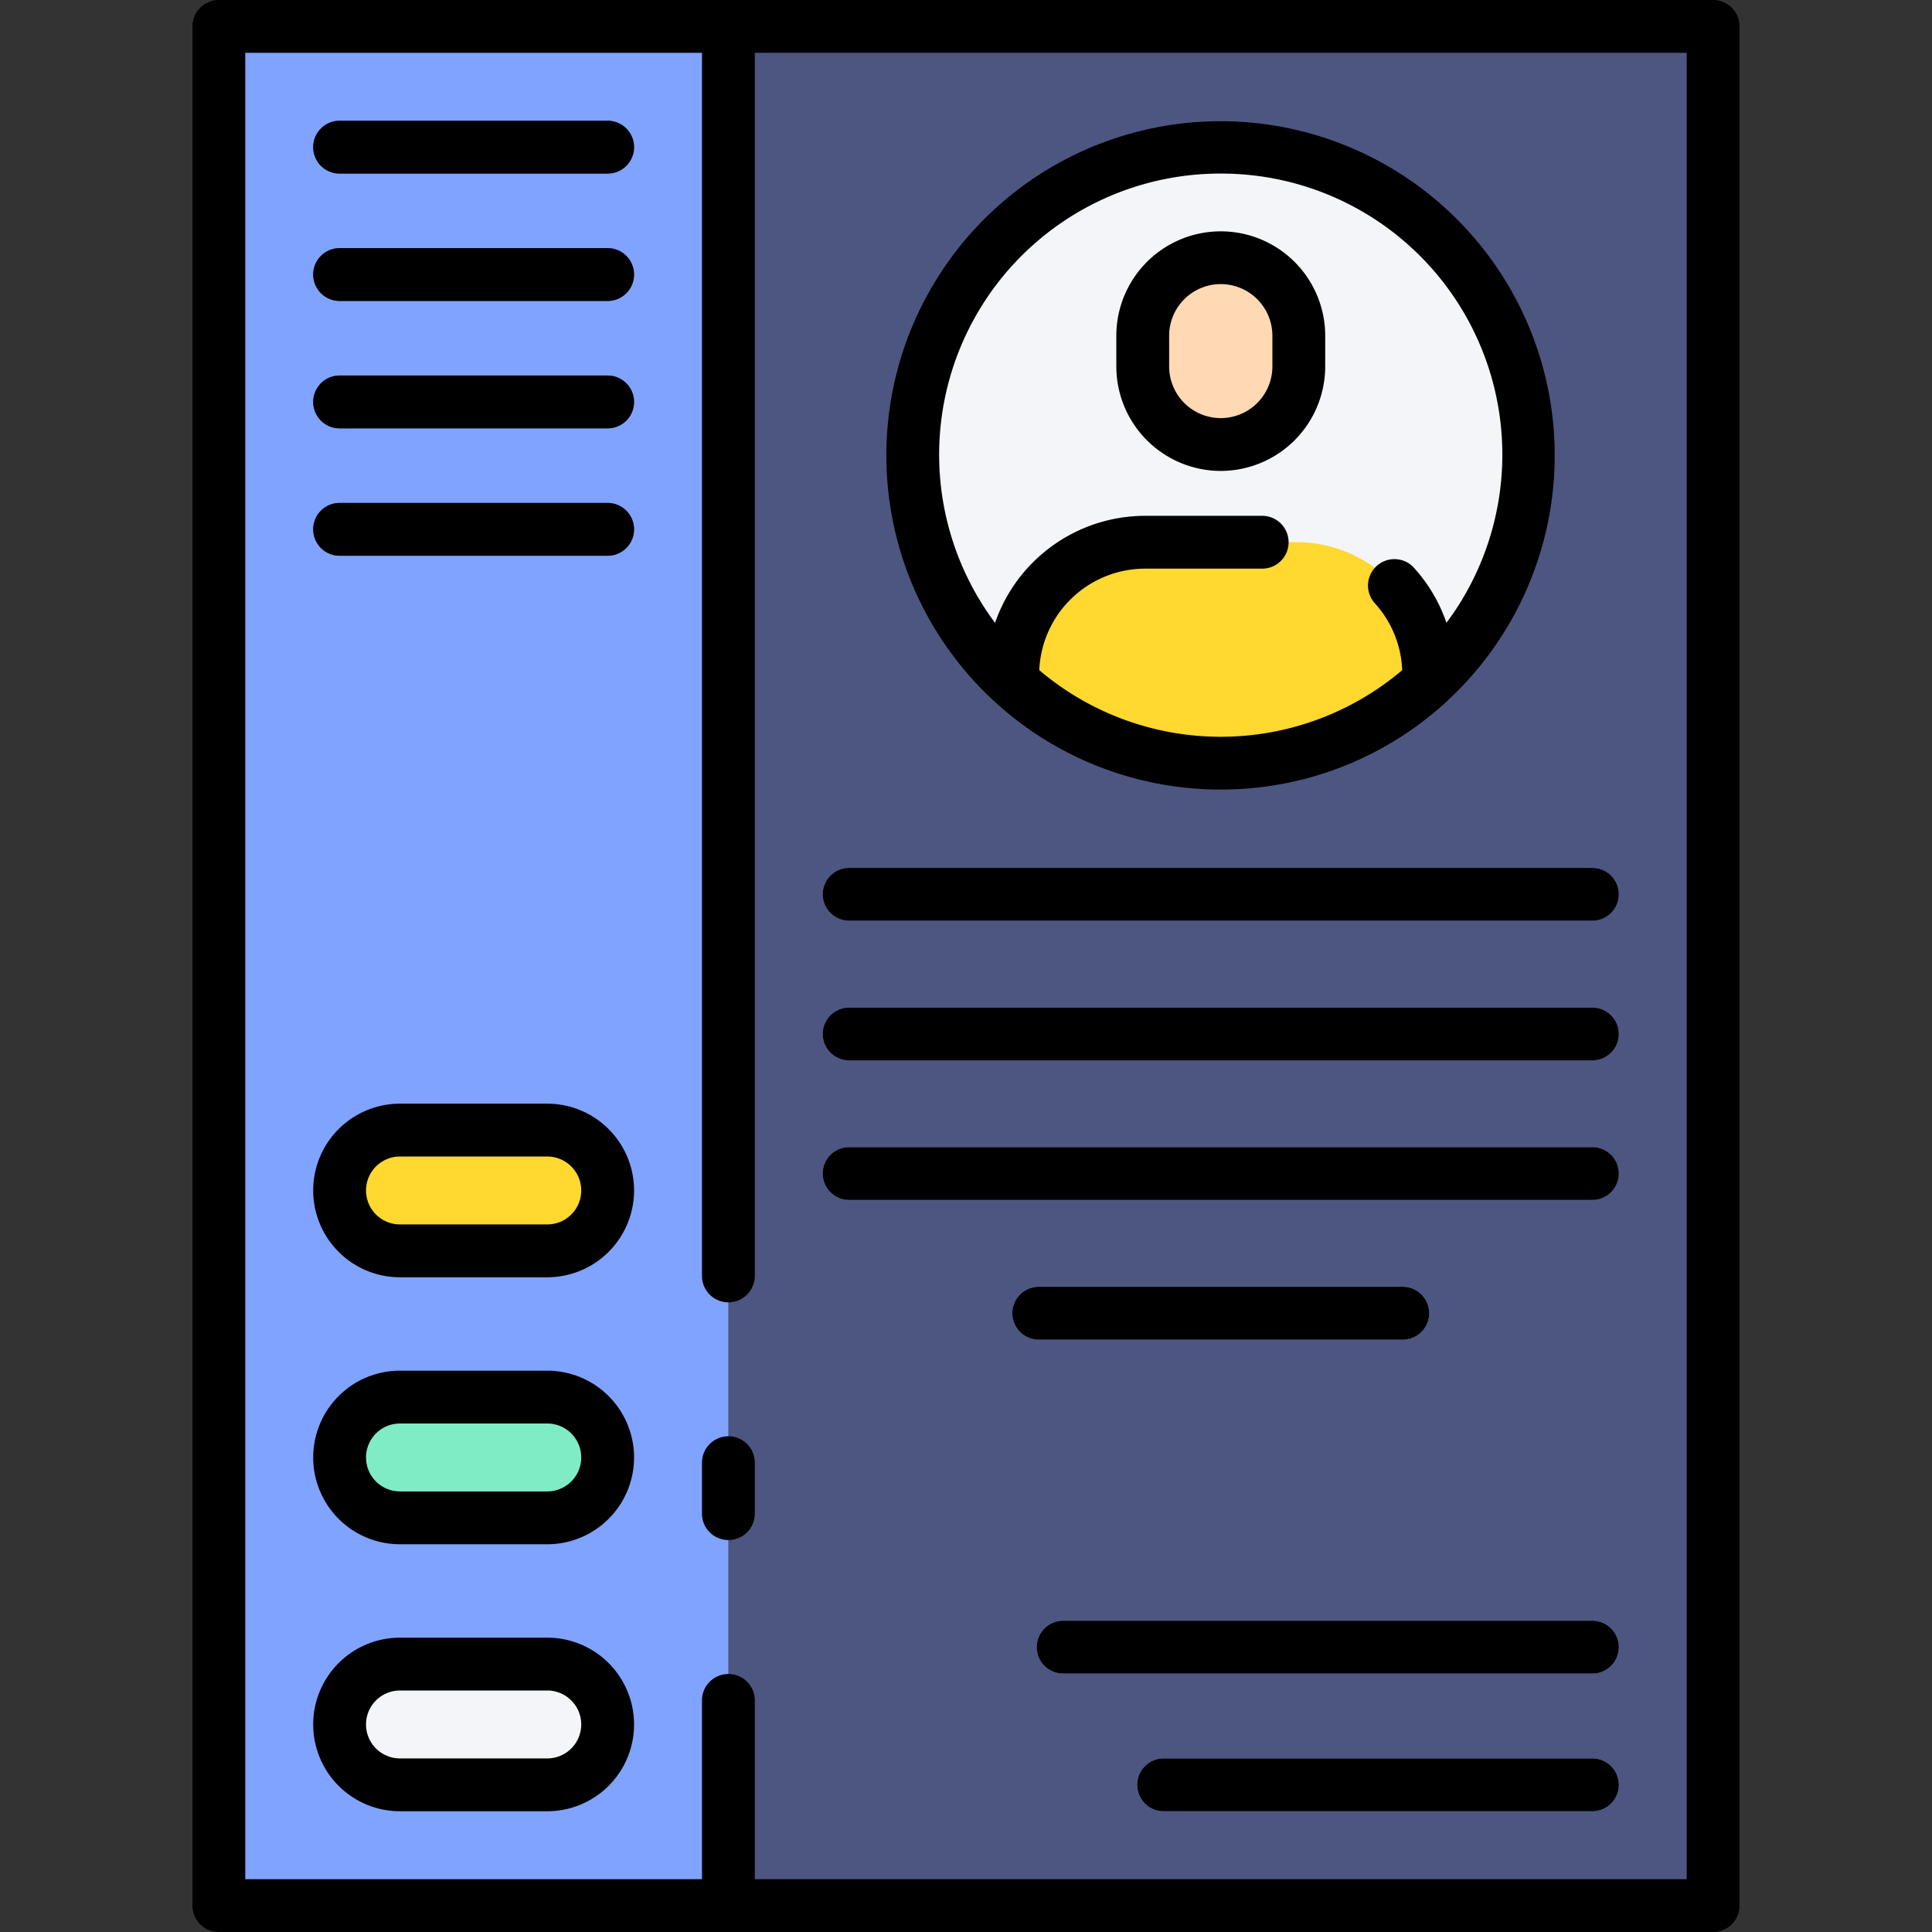 <svg height="512" viewBox="0 0 128 128" width="512" xmlns="http://www.w3.org/2000/svg"><rect x="0" y="0" width="128" height="128" fill="#333333" stroke="none"/><g><g><path d="m48.258 1.747h65.242v124.5h-65.242z" fill="#4d5680"/><circle cx="80.879" cy="30.153" fill="#f3f5f9" r="20.406" transform="matrix(.124 -.992 .992 .124 40.963 106.685)"/><path d="m85.892 35.919h-10.027a8.773 8.773 0 0 0 -8.773 8.774v.5a20.4 20.4 0 0 0 27.574 0v-.5a8.774 8.774 0 0 0 -8.774-8.774z" fill="#ffd830"/><path d="m80.879 29.451a5.17 5.17 0 0 1 -5.17-5.17v-2.037a5.17 5.17 0 0 1 5.17-5.17 5.17 5.17 0 0 1 5.17 5.17v2.037a5.17 5.17 0 0 1 -5.17 5.17z" fill="#ffd9b3"/><path d="m14.5 1.747h33.758v124.5h-33.758z" fill="#80a3ff"/><path d="m36.258 110.247h-9.758a4 4 0 0 0 -4 4 4 4 0 0 0 4 4h9.758a4 4 0 0 0 4-4 4 4 0 0 0 -4-4z" fill="#f3f5f9"/><path d="m36.258 92.558h-9.758a4 4 0 0 0 -4 4 4 4 0 0 0 4 4h9.758a4 4 0 0 0 4-4 4 4 0 0 0 -4-4z" fill="#80ecc6"/><path d="m36.258 74.869h-9.758a4 4 0 0 0 -4 4 4 4 0 0 0 4 4h9.758a4 4 0 0 0 4-4 4 4 0 0 0 -4-4z" fill="#ffd830"/><g fill="#80a3ff"><path d="m105.5 61h-49.242a1.75 1.75 0 0 1 0-3.5h49.242a1.75 1.75 0 0 1 0 3.5z"/><path d="m105.5 70.25h-49.242a1.75 1.75 0 0 1 0-3.5h49.242a1.75 1.75 0 0 1 0 3.5z"/><path d="m105.5 79.5h-49.242a1.75 1.75 0 0 1 0-3.5h49.242a1.75 1.75 0 0 1 0 3.5z"/><path d="m105.5 110.873h-35.063a1.75 1.75 0 0 1 0-3.5h35.063a1.75 1.75 0 0 1 0 3.5z"/><path d="m105.5 120h-28.406a1.75 1.75 0 0 1 0-3.5h28.406a1.75 1.75 0 0 1 0 3.5z"/><path d="m92.937 88.75h-24.117a1.75 1.75 0 0 1 0-3.5h24.117a1.75 1.75 0 1 1 0 3.5z"/></g><path d="m40.258 11.5h-17.758a1.75 1.75 0 0 1 0-3.5h17.758a1.75 1.75 0 0 1 0 3.5z" fill="#4d5680"/><path d="m40.258 19.938h-17.758a1.75 1.75 0 0 1 0-3.5h17.758a1.75 1.75 0 0 1 0 3.5z" fill="#4d5680"/><path d="m40.258 28.378h-17.758a1.75 1.75 0 0 1 0-3.5h17.758a1.75 1.75 0 0 1 0 3.5z" fill="#4d5680"/><path d="m40.258 36.818h-17.758a1.75 1.75 0 0 1 0-3.5h17.758a1.75 1.75 0 0 1 0 3.5z" fill="#4d5680"/></g><g><path d="m80.879 52.311a22.068 22.068 0 0 0 14.913-5.785 1.793 1.793 0 0 0 .167-.159 22.14 22.14 0 1 0 -15.08 5.944zm0-40.811a18.62 18.62 0 0 1 14.952 29.764 10.484 10.484 0 0 0 -2.184-3.682 1.75 1.75 0 0 0 -2.578 2.366 7 7 0 0 1 1.831 4.452 18.582 18.582 0 0 1 -24.045 0 7.026 7.026 0 0 1 7.008-6.726h7.76a1.75 1.75 0 0 0 0-3.5h-7.76a10.535 10.535 0 0 0 -9.938 7.093 18.621 18.621 0 0 1 14.954-29.767z"/><path d="m80.879 31.2a6.929 6.929 0 0 0 6.92-6.92v-2.033a6.92 6.92 0 1 0 -13.84 0v2.037a6.928 6.928 0 0 0 6.92 6.916zm-3.42-8.957a3.42 3.42 0 1 1 6.84 0v2.037a3.42 3.42 0 1 1 -6.84 0z"/><path d="m48.258 95.157a1.75 1.75 0 0 0 -1.75 1.75v3.375a1.75 1.75 0 0 0 3.5 0v-3.375a1.75 1.75 0 0 0 -1.75-1.75z"/><path d="m113.5 0h-99a1.75 1.75 0 0 0 -1.75 1.75v124.5a1.75 1.75 0 0 0 1.75 1.75h99a1.75 1.75 0 0 0 1.75-1.75v-124.5a1.75 1.75 0 0 0 -1.75-1.75zm-1.75 124.5h-61.742v-11.843a1.75 1.75 0 0 0 -3.5 0v11.843h-30.258v-121h30.258v81.032a1.75 1.75 0 0 0 3.5 0v-81.032h61.742z"/><path d="m36.258 108.5h-9.758a5.75 5.75 0 0 0 0 11.5h9.758a5.75 5.75 0 1 0 0-11.5zm0 8h-9.758a2.25 2.25 0 0 1 0-4.5h9.758a2.25 2.25 0 1 1 0 4.5z"/><path d="m36.258 90.811h-9.758a5.75 5.75 0 0 0 0 11.5h9.758a5.75 5.75 0 1 0 0-11.5zm0 8h-9.758a2.25 2.25 0 0 1 0-4.5h9.758a2.25 2.25 0 1 1 0 4.5z"/><path d="m36.258 73.122h-9.758a5.75 5.75 0 0 0 0 11.5h9.758a5.75 5.75 0 0 0 0-11.5zm0 8h-9.758a2.25 2.25 0 0 1 0-4.5h9.758a2.25 2.25 0 0 1 0 4.5z"/><path d="m56.258 61h49.242a1.75 1.75 0 0 0 0-3.5h-49.242a1.75 1.75 0 1 0 0 3.5z"/><path d="m56.258 70.253h49.242a1.75 1.75 0 0 0 0-3.5h-49.242a1.75 1.75 0 1 0 0 3.5z"/><path d="m105.5 76h-49.242a1.75 1.75 0 1 0 0 3.5h49.242a1.75 1.75 0 0 0 0-3.5z"/><path d="m105.5 107.377h-35.063a1.75 1.75 0 0 0 0 3.5h35.063a1.75 1.75 0 0 0 0-3.5z"/><path d="m105.5 116.5h-28.406a1.75 1.75 0 0 0 0 3.5h28.406a1.75 1.75 0 0 0 0-3.5z"/><path d="m92.937 88.753a1.75 1.75 0 0 0 0-3.5h-24.117a1.75 1.75 0 0 0 0 3.5z"/><path d="m40.258 8h-17.758a1.75 1.75 0 0 0 0 3.5h17.758a1.75 1.75 0 0 0 0-3.5z"/><path d="m40.258 16.44h-17.758a1.75 1.75 0 0 0 0 3.5h17.758a1.75 1.75 0 0 0 0-3.5z"/><path d="m40.258 24.881h-17.758a1.75 1.75 0 0 0 0 3.5h17.758a1.75 1.75 0 1 0 0-3.5z"/><path d="m40.258 33.321h-17.758a1.75 1.75 0 0 0 0 3.5h17.758a1.75 1.75 0 1 0 0-3.5z"/></g></g></svg>